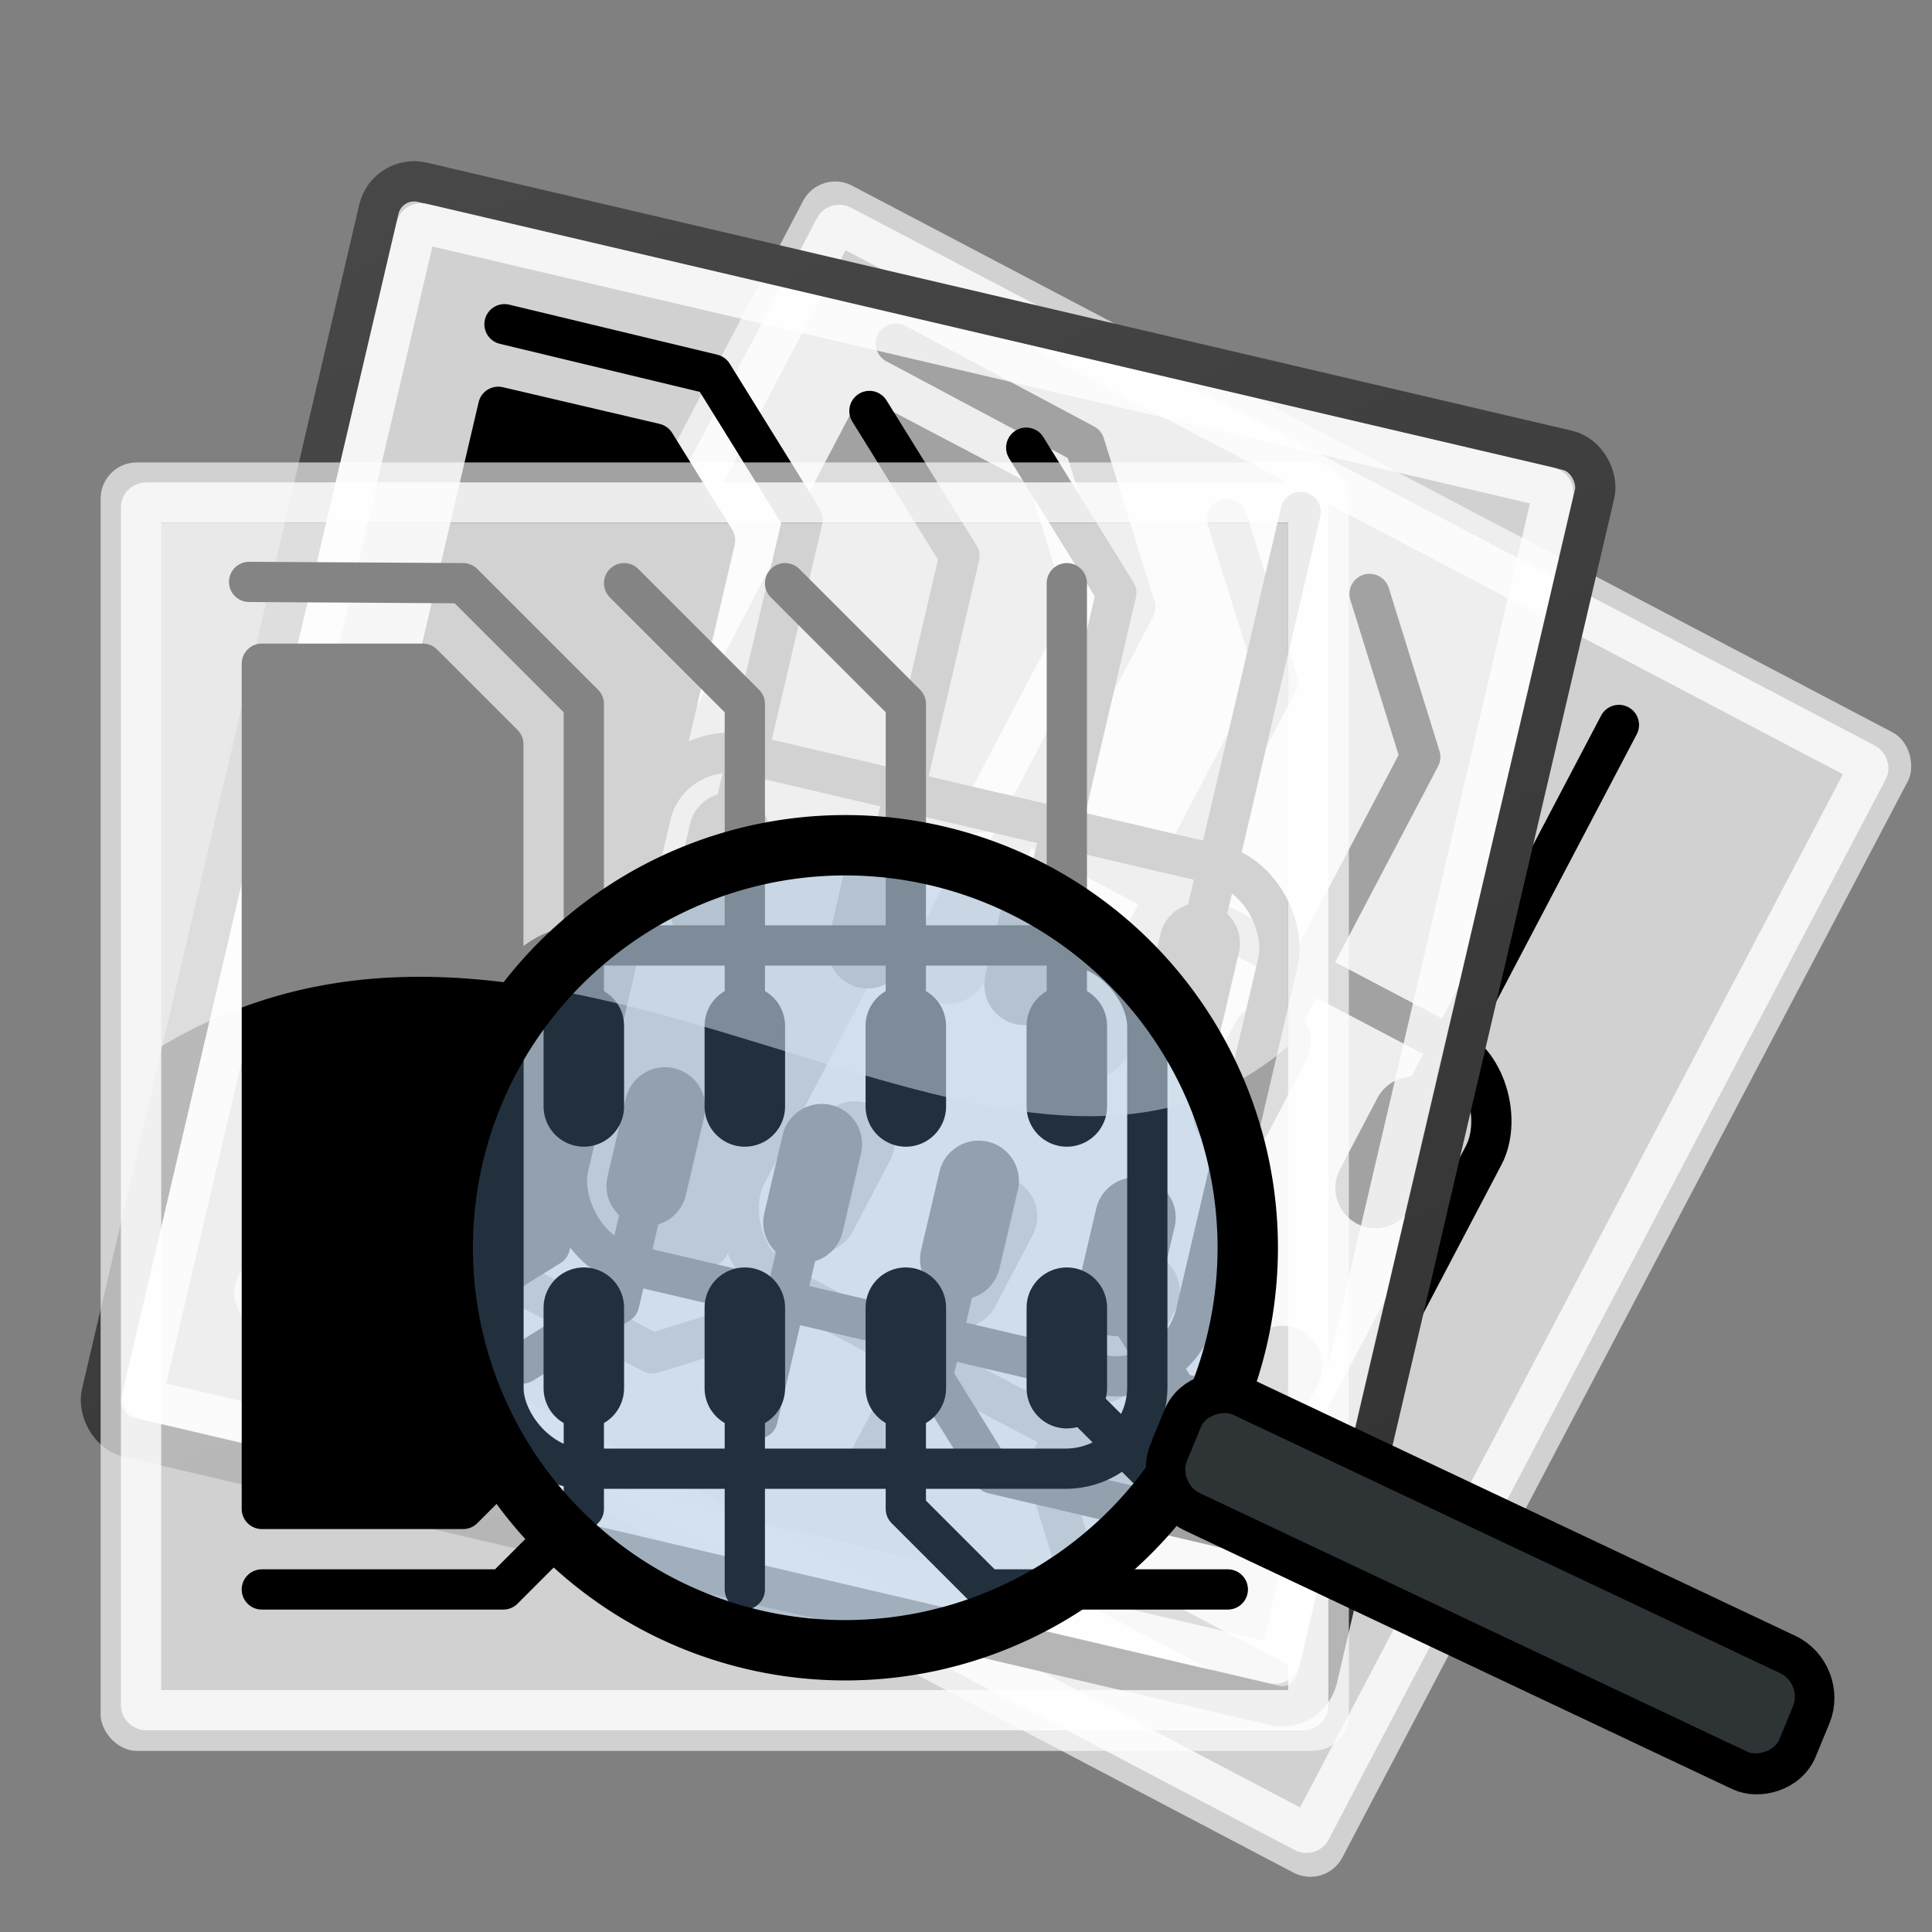 <?xml version="1.0" encoding="UTF-8" standalone="no"?>
<!-- Created with Inkscape (http://www.inkscape.org/) -->
<svg
   xmlns:dc="http://purl.org/dc/elements/1.1/"
   xmlns:cc="http://web.resource.org/cc/"
   xmlns:rdf="http://www.w3.org/1999/02/22-rdf-syntax-ns#"
   xmlns:svg="http://www.w3.org/2000/svg"
   xmlns="http://www.w3.org/2000/svg"
   xmlns:xlink="http://www.w3.org/1999/xlink"
   xmlns:sodipodi="http://sodipodi.sourceforge.net/DTD/sodipodi-0.dtd"
   xmlns:inkscape="http://www.inkscape.org/namespaces/inkscape"
   width="48px"
   height="48px"
   id="svg2396"
   sodipodi:version="0.32"
   inkscape:version="0.45.1"
   sodipodi:docbase="/Users/avian/Documents/geda icons/version2"
   sodipodi:docname="gerbv-new.svg"
   inkscape:output_extension="org.inkscape.output.svg.inkscape"
   inkscape:export-filename="/Users/avian/Documents/geda icons/version2/gerbv-new.png"
   inkscape:export-xdpi="90"
   inkscape:export-ydpi="90">
  <rect width="100%" height="100%" fill="#808080" stroke="none"/>
  <defs
     id="defs2398">
    <linearGradient
       id="linearGradient4684">
      <stop
         style="stop-color:#000000;stop-opacity:1;"
         offset="0"
         id="stop4686" />
      <stop
         style="stop-color:#343434;stop-opacity:1;"
         offset="1"
         id="stop4688" />
    </linearGradient>
    <linearGradient
       id="linearGradient5048">
      <stop
         style="stop-color:black;stop-opacity:0;"
         offset="0"
         id="stop5050" />
      <stop
         id="stop5056"
         offset="0.5"
         style="stop-color:black;stop-opacity:1;" />
      <stop
         style="stop-color:black;stop-opacity:0;"
         offset="1"
         id="stop5052" />
    </linearGradient>
    <linearGradient
       id="linearGradient2937">
      <stop
         style="stop-color:#333333;stop-opacity:1;"
         offset="0"
         id="stop2939" />
      <stop
         style="stop-color:#474747;stop-opacity:1;"
         offset="1"
         id="stop2941" />
    </linearGradient>
    <linearGradient
       id="linearGradient2929">
      <stop
         style="stop-color:#737373;stop-opacity:1;"
         offset="0"
         id="stop2931" />
      <stop
         style="stop-color:#73a424;stop-opacity:1;"
         offset="1"
         id="stop2933" />
    </linearGradient>
    <linearGradient
       id="linearGradient5464">
      <stop
         style="stop-color:#73d216;stop-opacity:1;"
         offset="0"
         id="stop5466" />
      <stop
         style="stop-color:#ffffff;stop-opacity:1;"
         offset="1"
         id="stop5468" />
    </linearGradient>
    <linearGradient
       id="linearGradient4360">
      <stop
         style="stop-color:#d8d8d8;stop-opacity:0;"
         offset="0"
         id="stop4362" />
      <stop
         style="stop-color:#ffffff;stop-opacity:1;"
         offset="1"
         id="stop4364" />
    </linearGradient>
    <linearGradient
       inkscape:collect="always"
       xlink:href="#linearGradient5464"
       id="linearGradient6447"
       x1="21.314"
       y1="10.795"
       x2="13.984"
       y2="10.795"
       gradientUnits="userSpaceOnUse"
       spreadMethod="reflect"
       gradientTransform="matrix(1,0,0,1.411,0,-7.197)" />
    <linearGradient
       inkscape:collect="always"
       xlink:href="#linearGradient4360"
       id="linearGradient3645"
       x1="27.165"
       y1="41.576"
       x2="37.25"
       y2="33.886"
       gradientUnits="userSpaceOnUse"
       spreadMethod="reflect" />
    <linearGradient
       inkscape:collect="always"
       xlink:href="#linearGradient5464"
       id="linearGradient3669"
       gradientUnits="userSpaceOnUse"
       gradientTransform="matrix(1,0,0,1.411,0,-7.197)"
       spreadMethod="reflect"
       x1="21.314"
       y1="10.795"
       x2="13.984"
       y2="10.795" />
    <linearGradient
       inkscape:collect="always"
       xlink:href="#linearGradient2937"
       id="linearGradient3326"
       gradientUnits="userSpaceOnUse"
       gradientTransform="matrix(0.889,0,0,0.782,0.623,7.647)"
       x1="40.752"
       y1="43.994"
       x2="7.595"
       y2="4.219" />
  </defs>
  <sodipodi:namedview
     id="base"
     pagecolor="#dbdbdb"
     bordercolor="#666666"
     borderopacity="1.0"
     inkscape:pageopacity="0"
     inkscape:pageshadow="2"
     inkscape:zoom="11.313708"
     inkscape:cx="29.978868"
     inkscape:cy="23.877785"
     inkscape:current-layer="layer2"
     showgrid="true"
     inkscape:grid-bbox="false"
     inkscape:document-units="px"
     gridoriginx="0px"
     gridoriginy="0px"
     inkscape:grid-points="true"
     inkscape:guide-bbox="false"
     inkscape:guide-points="true"
     inkscape:object-paths="false"
     gridtolerance="10000"
     guidetolerance="50"
     showguides="true"
     inkscape:window-width="796"
     inkscape:window-height="694"
     inkscape:window-x="2"
     inkscape:window-y="3"
     gridspacingx="1px"
     gridspacingy="1px" />
  <g
     id="layer1"
     inkscape:label="Layer 1"
     inkscape:groupmode="layer"
     style="display:inline"
     sodipodi:insensitive="true">
    <g
       id="g3260"
       transform="translate(-40.995,-1.0728836e-2)">
      <rect
         ry="0.899"
         y="10.5"
         x="6.495"
         height="32.011"
         width="31.012"
         id="rect15391"
         style="opacity:1;color:#000000;fill:#ffffff;fill-opacity:0.633;fill-rule:nonzero;stroke:url(#linearGradient3326);stroke-width:1;stroke-linecap:round;stroke-linejoin:round;marker:none;marker-start:none;marker-mid:none;marker-end:none;stroke-miterlimit:4;stroke-dasharray:none;stroke-dashoffset:0;stroke-opacity:1;visibility:visible;display:block;overflow:visible" />
      <rect
         rx="0.132"
         ry="0.115"
         y="11.496"
         x="7.5"
         height="30.004"
         width="28.998"
         id="rect15660"
         style="opacity:0.791;color:#000000;fill:none;fill-opacity:1;fill-rule:nonzero;stroke:#ffffff;stroke-width:1;stroke-linecap:round;stroke-linejoin:round;marker:none;marker-start:none;marker-mid:none;marker-end:none;stroke-miterlimit:4;stroke-dashoffset:0;stroke-opacity:1;visibility:visible;display:block;overflow:visible" />
      <path
         sodipodi:nodetypes="cccc"
         id="path2828"
         d="M 10.184,13.468 L 15.5,13.5 L 18.5,16.5 L 18.5,24.5"
         style="opacity:1;color:#000000;fill:none;fill-opacity:1;fill-rule:nonzero;stroke:#000000;stroke-width:1;stroke-linecap:round;stroke-linejoin:round;marker:none;marker-start:none;marker-mid:none;marker-end:none;stroke-miterlimit:4;stroke-dasharray:none;stroke-dashoffset:0;stroke-opacity:1;visibility:visible;display:block;overflow:visible" />
      <path
         sodipodi:nodetypes="ccc"
         id="path2830"
         d="M 22.5,24.5 L 22.5,16.5 L 19.5,13.5"
         style="opacity:1;color:#000000;fill:none;fill-opacity:1;fill-rule:nonzero;stroke:#000000;stroke-width:1;stroke-linecap:round;stroke-linejoin:round;marker:none;marker-start:none;marker-mid:none;marker-end:none;stroke-miterlimit:4;stroke-dasharray:none;stroke-dashoffset:0;stroke-opacity:1;visibility:visible;display:block;overflow:visible" />
      <path
         sodipodi:nodetypes="ccc"
         id="path2832"
         d="M 26.5,24.5 L 26.5,16.5 L 23.5,13.5"
         style="opacity:1;color:#000000;fill:none;fill-opacity:1;fill-rule:nonzero;stroke:#000000;stroke-width:1;stroke-linecap:round;stroke-linejoin:round;marker:none;marker-start:none;marker-mid:none;marker-end:none;stroke-miterlimit:4;stroke-dasharray:none;stroke-dashoffset:0;stroke-opacity:1;visibility:visible;display:block;overflow:visible" />
      <path
         sodipodi:nodetypes="cc"
         id="path2890"
         d="M 30.5,24.5 L 30.5,13.5"
         style="opacity:1;color:#000000;fill:none;fill-opacity:1;fill-rule:nonzero;stroke:#000000;stroke-width:1;stroke-linecap:round;stroke-linejoin:round;marker:none;marker-start:none;marker-mid:none;marker-end:none;stroke-miterlimit:4;stroke-dasharray:none;stroke-dashoffset:0;stroke-opacity:1;visibility:visible;display:block;overflow:visible" />
      <path
         sodipodi:nodetypes="cc"
         id="path2894"
         d="M 18.5,24.5 L 18.5,26.5"
         style="opacity:1;color:#000000;fill:none;fill-opacity:1;fill-rule:nonzero;stroke:#000000;stroke-width:2;stroke-linecap:round;stroke-linejoin:round;marker:none;marker-start:none;marker-mid:none;marker-end:none;stroke-miterlimit:4;stroke-dasharray:none;stroke-dashoffset:0;stroke-opacity:1;visibility:visible;display:block;overflow:visible" />
      <path
         sodipodi:nodetypes="cc"
         id="path2896"
         d="M 22.5,24.5 L 22.5,26.5"
         style="opacity:1;color:#000000;fill:none;fill-opacity:1;fill-rule:nonzero;stroke:#000000;stroke-width:2;stroke-linecap:round;stroke-linejoin:round;marker:none;marker-start:none;marker-mid:none;marker-end:none;stroke-miterlimit:4;stroke-dasharray:none;stroke-dashoffset:0;stroke-opacity:1;visibility:visible;display:block;overflow:visible" />
      <path
         sodipodi:nodetypes="cc"
         id="path2898"
         d="M 26.5,24.5 L 26.5,26.5"
         style="opacity:1;color:#000000;fill:none;fill-opacity:1;fill-rule:nonzero;stroke:#000000;stroke-width:2;stroke-linecap:round;stroke-linejoin:round;marker:none;marker-start:none;marker-mid:none;marker-end:none;stroke-miterlimit:4;stroke-dasharray:none;stroke-dashoffset:0;stroke-opacity:1;visibility:visible;display:block;overflow:visible" />
      <path
         sodipodi:nodetypes="cc"
         id="path2900"
         d="M 30.5,24.5 L 30.5,26.5"
         style="opacity:1;color:#000000;fill:none;fill-opacity:1;fill-rule:nonzero;stroke:#000000;stroke-width:2;stroke-linecap:round;stroke-linejoin:round;marker:none;marker-start:none;marker-mid:none;marker-end:none;stroke-miterlimit:4;stroke-dasharray:none;stroke-dashoffset:0;stroke-opacity:1;visibility:visible;display:block;overflow:visible" />
      <path
         sodipodi:nodetypes="cc"
         id="path2902"
         d="M 30.5,31.5 L 30.5,33.5"
         style="opacity:1;color:#000000;fill:none;fill-opacity:1;fill-rule:nonzero;stroke:#000000;stroke-width:2;stroke-linecap:round;stroke-linejoin:round;marker:none;marker-start:none;marker-mid:none;marker-end:none;stroke-miterlimit:4;stroke-dasharray:none;stroke-dashoffset:0;stroke-opacity:1;visibility:visible;display:block;overflow:visible" />
      <path
         sodipodi:nodetypes="cc"
         id="path2904"
         d="M 26.5,31.5 L 26.5,33.5"
         style="opacity:1;color:#000000;fill:none;fill-opacity:1;fill-rule:nonzero;stroke:#000000;stroke-width:2;stroke-linecap:round;stroke-linejoin:round;marker:none;marker-start:none;marker-mid:none;marker-end:none;stroke-miterlimit:4;stroke-dasharray:none;stroke-dashoffset:0;stroke-opacity:1;visibility:visible;display:block;overflow:visible" />
      <path
         sodipodi:nodetypes="cc"
         id="path2906"
         d="M 22.5,31.5 L 22.5,33.5"
         style="opacity:1;color:#000000;fill:none;fill-opacity:1;fill-rule:nonzero;stroke:#000000;stroke-width:2;stroke-linecap:round;stroke-linejoin:round;marker:none;marker-start:none;marker-mid:none;marker-end:none;stroke-miterlimit:4;stroke-dasharray:none;stroke-dashoffset:0;stroke-opacity:1;visibility:visible;display:block;overflow:visible" />
      <path
         sodipodi:nodetypes="cc"
         id="path2908"
         d="M 18.5,31.5 L 18.5,33.5"
         style="opacity:1;color:#000000;fill:none;fill-opacity:1;fill-rule:nonzero;stroke:#000000;stroke-width:2;stroke-linecap:round;stroke-linejoin:round;marker:none;marker-start:none;marker-mid:none;marker-end:none;stroke-miterlimit:4;stroke-dasharray:none;stroke-dashoffset:0;stroke-opacity:1;visibility:visible;display:block;overflow:visible" />
      <path
         sodipodi:nodetypes="cccc"
         id="path2910"
         d="M 18.5,33.5 L 18.5,36.5 L 16.5,38.5 L 10.5,38.5"
         style="opacity:1;color:#000000;fill:none;fill-opacity:1;fill-rule:nonzero;stroke:#000000;stroke-width:1;stroke-linecap:round;stroke-linejoin:round;marker:none;marker-start:none;marker-mid:none;marker-end:none;stroke-miterlimit:4;stroke-dasharray:none;stroke-dashoffset:0;stroke-opacity:1;visibility:visible;display:block;overflow:visible" />
      <path
         sodipodi:nodetypes="cc"
         id="path2912"
         d="M 22.5,33.5 L 22.5,38.5"
         style="opacity:1;color:#000000;fill:none;fill-opacity:1;fill-rule:nonzero;stroke:#000000;stroke-width:1;stroke-linecap:round;stroke-linejoin:round;marker:none;marker-start:none;marker-mid:none;marker-end:none;stroke-miterlimit:4;stroke-dasharray:none;stroke-dashoffset:0;stroke-opacity:1;visibility:visible;display:block;overflow:visible" />
      <path
         sodipodi:nodetypes="cccc"
         id="path2914"
         d="M 26.5,33.5 L 26.5,36.5 L 28.5,38.5 L 34.5,38.5"
         style="opacity:1;color:#000000;fill:none;fill-opacity:1;fill-rule:nonzero;stroke:#000000;stroke-width:1;stroke-linecap:round;stroke-linejoin:round;marker:none;marker-start:none;marker-mid:none;marker-end:none;stroke-miterlimit:4;stroke-dasharray:none;stroke-dashoffset:0;stroke-opacity:1;visibility:visible;display:block;overflow:visible" />
      <path
         sodipodi:nodetypes="ccc"
         id="path2916"
         d="M 30.5,33.5 L 32.5,35.5 L 34.5,35.5"
         style="opacity:1;color:#000000;fill:none;fill-opacity:1;fill-rule:nonzero;stroke:#000000;stroke-width:1;stroke-linecap:round;stroke-linejoin:round;marker:none;marker-start:none;marker-mid:none;marker-end:none;stroke-miterlimit:4;stroke-dasharray:none;stroke-dashoffset:0;stroke-opacity:1;visibility:visible;display:block;overflow:visible" />
      <path
         sodipodi:nodetypes="ccccccc"
         id="path2918"
         d="M 10.5,15.5 L 14.5,15.5 L 16.5,17.5 L 16.5,35.5 L 15.5,36.5 L 10.5,36.5 L 10.5,15.5 z "
         style="opacity:1;color:#000000;fill:#000000;fill-opacity:1;fill-rule:nonzero;stroke:#000000;stroke-width:1;stroke-linecap:round;stroke-linejoin:round;marker:none;marker-start:none;marker-mid:none;marker-end:none;stroke-miterlimit:4;stroke-dasharray:none;stroke-dashoffset:0;stroke-opacity:1;visibility:visible;display:block;overflow:visible" />
      <rect
         ry="2.028"
         y="22.5"
         x="16.5"
         height="13"
         width="16"
         id="rect2920"
         style="opacity:1;color:#000000;fill:none;fill-opacity:1;fill-rule:nonzero;stroke:#000000;stroke-width:1;stroke-linecap:round;stroke-linejoin:round;marker:none;marker-start:none;marker-mid:none;marker-end:none;stroke-miterlimit:4;stroke-dasharray:none;stroke-dashoffset:0;stroke-opacity:1;visibility:visible;display:block;overflow:visible" />
    </g>
    <use
       x="0"
       y="0"
       xlink:href="#g3260"
       id="use3514"
       transform="matrix(0.885,0.465,-0.465,0.885,55.782,10.953)"
       width="48"
       height="48" />
    <use
       x="0"
       y="0"
       xlink:href="#use3464"
       id="use3466"
       transform="matrix(0.974,0.228,-0.228,0.974,9.802,-7.437)"
       width="48"
       height="48"
       style="opacity:1" />
    <use
       x="0"
       y="0"
       xlink:href="#g3260"
       id="use3464"
       transform="translate(37,1)"
       width="48"
       height="48" />
    <path
       style="fill:#ffffff;fill-opacity:0.518;fill-rule:evenodd;stroke:none;stroke-width:1px;stroke-linecap:butt;stroke-linejoin:miter;stroke-opacity:1"
       d="M 4,26 L 4,13 L 32,13 L 32,26 C 25,32 14,20 4,26 z "
       id="path3470"
       sodipodi:nodetypes="ccccc" />
  </g>
  <g
     inkscape:groupmode="layer"
     id="layer2"
     inkscape:label="leca">
    <path
       sodipodi:type="arc"
       style="opacity:1;color:#000000;fill:#72a0cf;fill-opacity:0.301;fill-rule:evenodd;stroke:#000000;stroke-width:1.5;stroke-linecap:butt;stroke-linejoin:miter;marker:none;marker-start:none;marker-mid:none;marker-end:none;stroke-miterlimit:4;stroke-dasharray:none;stroke-dashoffset:0;stroke-opacity:1;visibility:visible;display:inline;overflow:visible;enable-background:accumulate"
       id="path3519"
       sodipodi:cx="21"
       sodipodi:cy="31"
       sodipodi:rx="10"
       sodipodi:ry="10"
       d="M 31 31 A 10 10 0 1 1  11,31 A 10 10 0 1 1  31 31 z" />
    <rect
       style="opacity:1;color:#000000;fill:#2e3436;fill-opacity:1;fill-rule:evenodd;stroke:#000000;stroke-width:1.001;stroke-linecap:butt;stroke-linejoin:miter;marker:none;marker-start:none;marker-mid:none;marker-end:none;stroke-miterlimit:4;stroke-dasharray:none;stroke-dashoffset:0;stroke-opacity:1;visibility:visible;display:inline;overflow:visible;enable-background:accumulate"
       id="rect3521"
       width="3.117"
       height="17.268"
       x="-21.34"
       y="40.678"
       ry="1.109"
       transform="matrix(0.382,-0.924,0.904,0.427,0,0)" />
  </g>
</svg>
